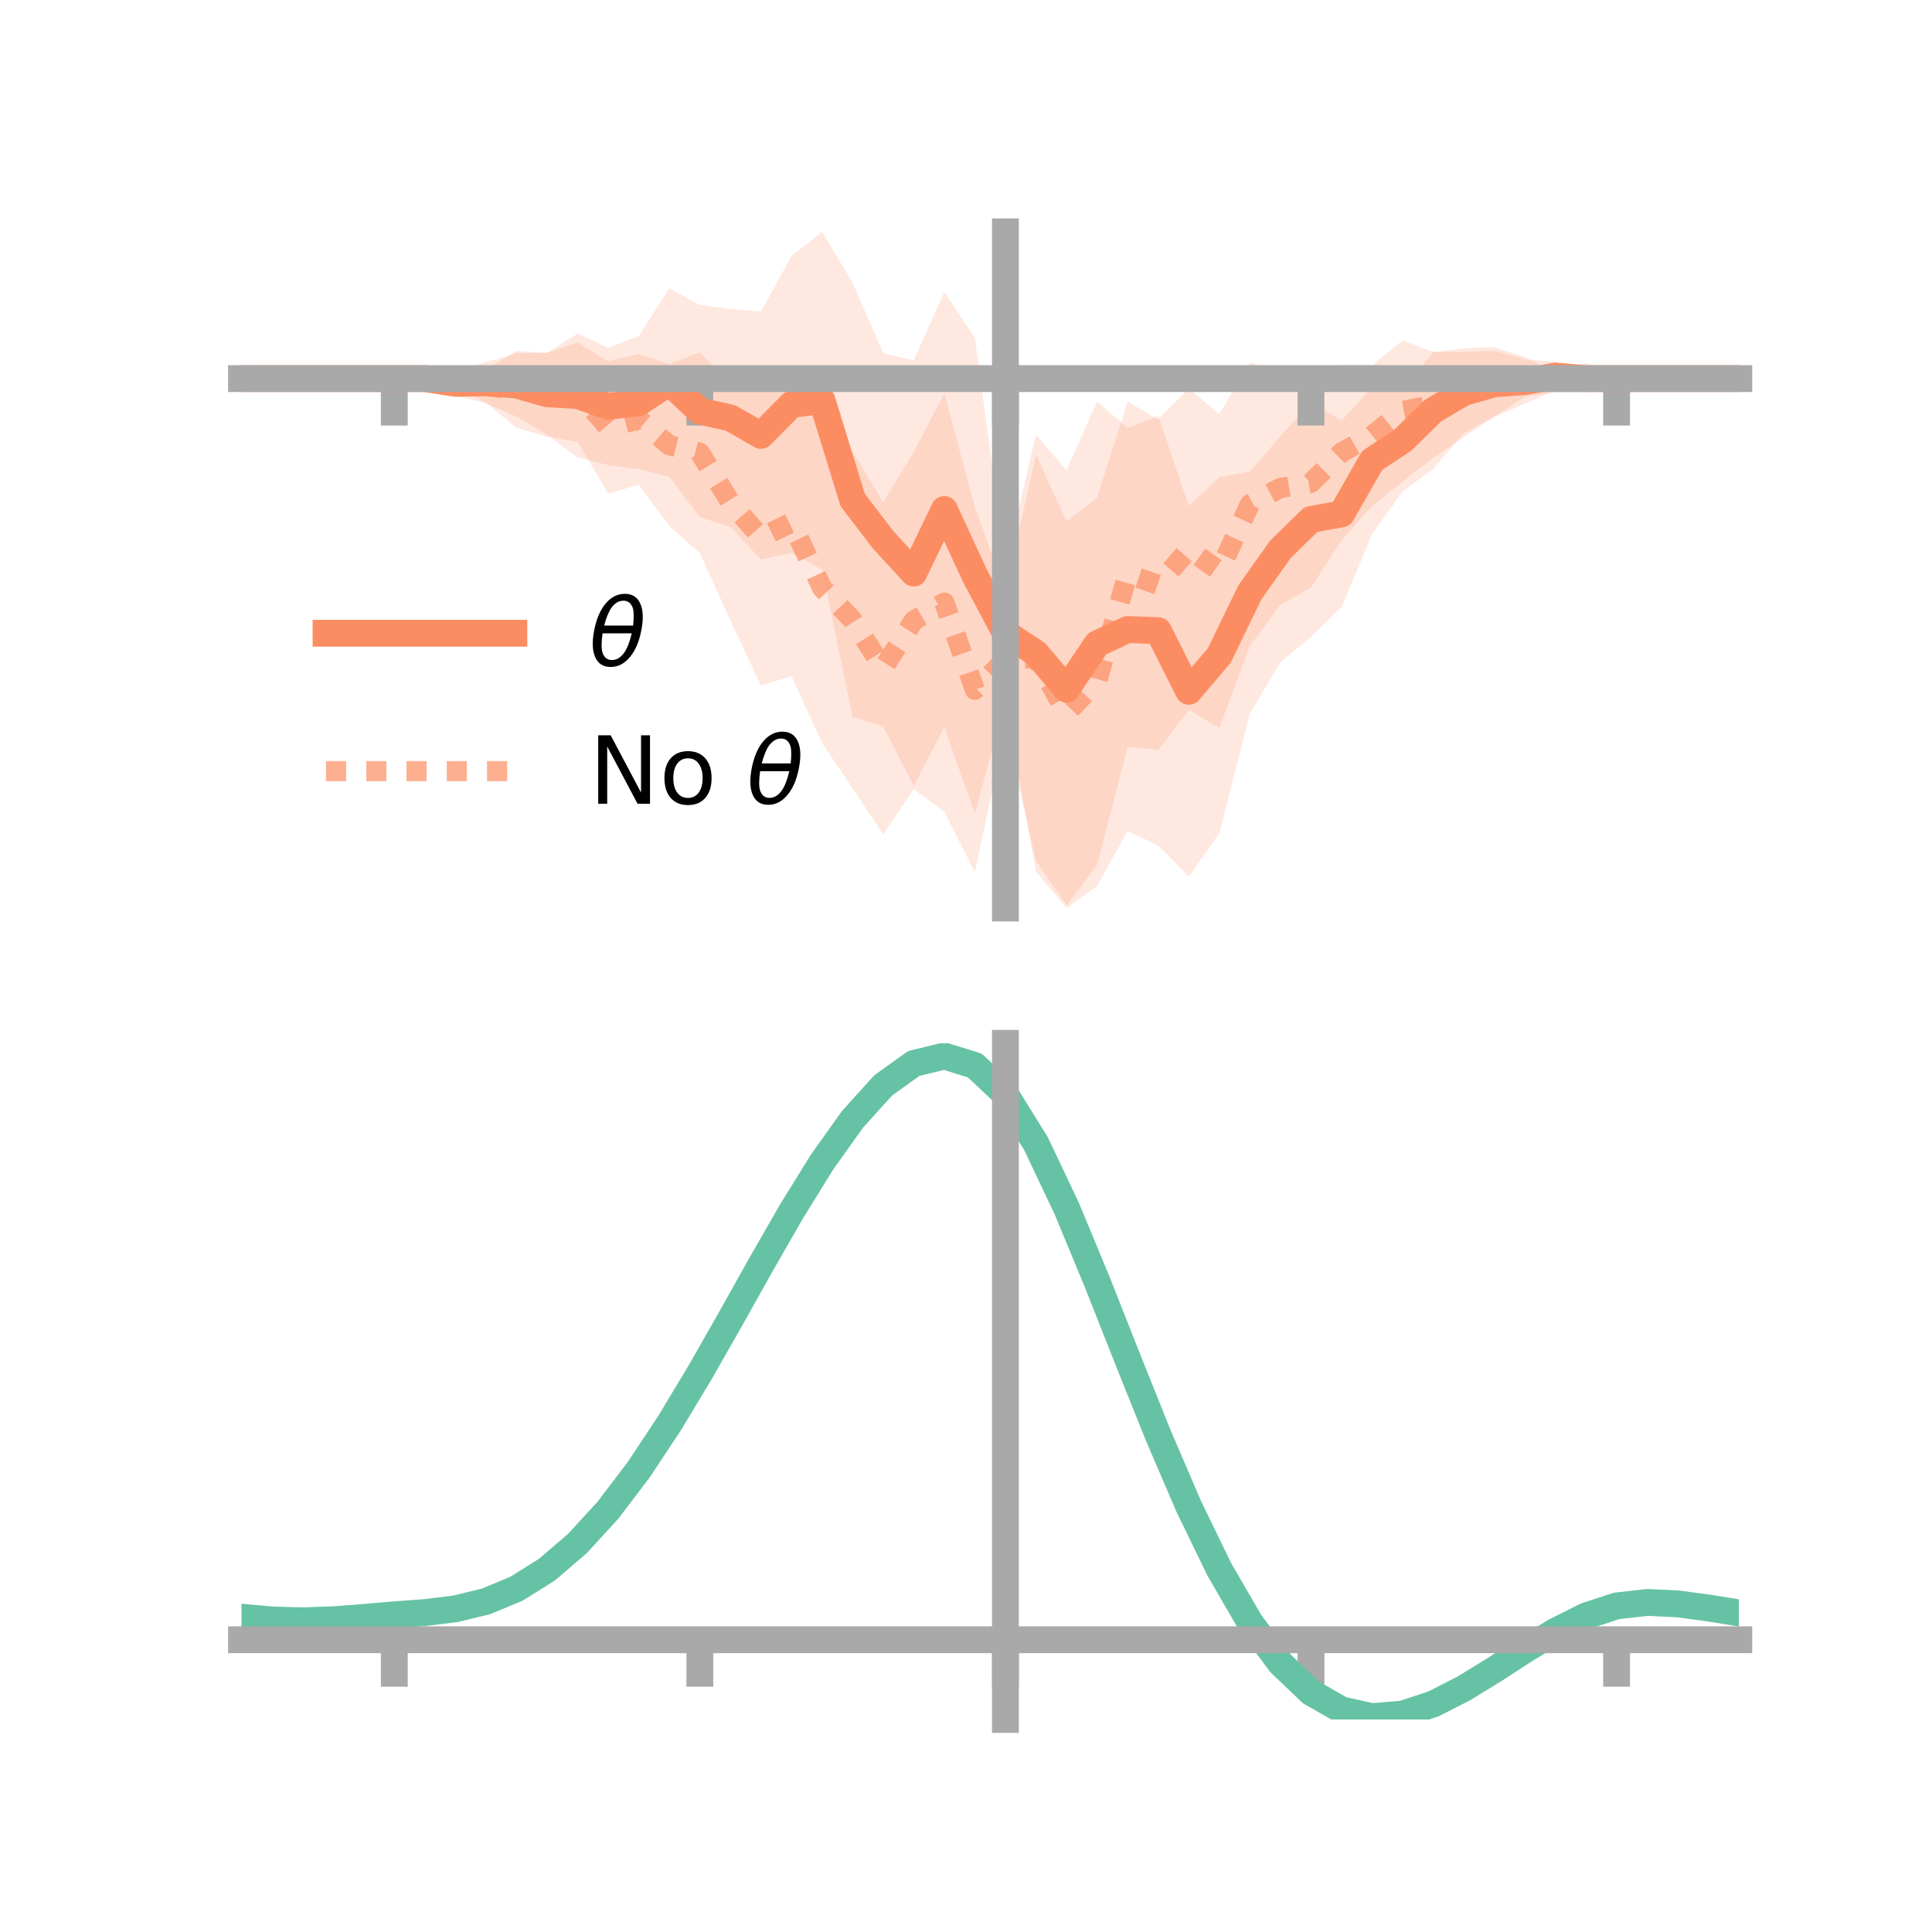 <?xml version="1.0" encoding="utf-8" standalone="no"?>
<!DOCTYPE svg PUBLIC "-//W3C//DTD SVG 1.1//EN"
  "http://www.w3.org/Graphics/SVG/1.1/DTD/svg11.dtd">
<!-- Created with matplotlib (https://matplotlib.org/) -->
<svg height="144pt" version="1.1" viewBox="0 0 144 144" width="144pt" xmlns="http://www.w3.org/2000/svg" xmlns:xlink="http://www.w3.org/1999/xlink">
 <defs>
  <style type="text/css">*{stroke-linecap:butt;stroke-linejoin:round;}</style>
 </defs>
 <g id="figure_1">
  <g id="patch_1">
   <path d="M 0 144 
L 144 144 
L 144 0 
L 0 0 
z
" style="fill:none;"/>
  </g>
  <g id="axes_1">
   <g id="patch_2">
    <path d="M 18 67.68 
L 129.6 67.68 
L 129.6 17.28 
L 18 17.28 
z
" style="fill:none;"/>
   </g>
   <g id="PolyCollection_1">
    <path clip-path="url(#p4e59a4573e)" d="M 18 28.217 
L 18 28.217 
L 20.278 28.217 
L 22.555 28.217 
L 24.833 28.217 
L 27.11 28.217 
L 29.388 28.217 
L 31.665 28.217 
L 33.943 27.622 
L 36.22 27.006 
L 38.498 26.329 
L 40.776 26.305 
L 43.053 24.859 
L 45.331 25.921 
L 47.608 25.055 
L 49.886 21.476 
L 52.163 22.735 
L 54.441 23.037 
L 56.718 23.217 
L 58.996 19.081 
L 61.273 17.28 
L 63.551 21.096 
L 65.829 26.331 
L 68.106 26.855 
L 70.384 21.753 
L 72.661 25.193 
L 74.939 42.092 
L 77.216 32.406 
L 79.494 35.052 
L 81.771 29.934 
L 84.049 31.903 
L 86.327 30.994 
L 88.604 37.721 
L 90.882 35.584 
L 93.159 35.139 
L 95.437 32.52 
L 97.714 29.977 
L 99.992 31.35 
L 102.269 28.851 
L 104.547 29.01 
L 106.824 26.228 
L 109.102 26.239 
L 111.38 26.137 
L 113.657 26.795 
L 115.935 26.954 
L 118.212 28.21 
L 120.49 28.217 
L 122.767 28.217 
L 125.045 28.217 
L 127.322 28.217 
L 129.6 28.217 
L 129.6 28.217 
L 129.6 28.217 
L 127.322 28.217 
L 125.045 28.217 
L 122.767 28.217 
L 120.49 28.217 
L 118.212 28.226 
L 115.935 29.099 
L 113.657 30.085 
L 111.38 31.073 
L 109.102 32.269 
L 106.824 34.956 
L 104.547 36.627 
L 102.269 39.8 
L 99.992 45.251 
L 97.714 47.463 
L 95.437 49.361 
L 93.159 53.165 
L 90.882 62.114 
L 88.604 65.333 
L 86.327 63.017 
L 84.049 61.939 
L 81.771 66.034 
L 79.494 67.68 
L 77.216 64.955 
L 74.939 52.273 
L 72.661 60.62 
L 70.384 54.2 
L 68.106 58.576 
L 65.829 54.152 
L 63.551 53.423 
L 61.273 42.433 
L 58.996 41.212 
L 56.718 41.689 
L 54.441 39.265 
L 52.163 38.554 
L 49.886 35.525 
L 47.608 34.975 
L 45.331 34.66 
L 43.053 34.104 
L 40.776 32.394 
L 38.498 31.055 
L 36.22 30.058 
L 33.943 29.516 
L 31.665 28.217 
L 29.388 28.217 
L 27.11 28.217 
L 24.833 28.217 
L 22.555 28.217 
L 20.278 28.217 
L 18 28.217 
z
" style="fill:#fc8d62;fill-opacity:0.2;"/>
   </g>
   <g id="PolyCollection_2">
    <path clip-path="url(#p4e59a4573e)" d="M 18 28.217 
L 18 28.217 
L 20.278 28.217 
L 22.555 28.217 
L 24.833 28.217 
L 27.11 28.217 
L 29.388 28.217 
L 31.665 27.433 
L 33.943 27.772 
L 36.22 27.549 
L 38.498 26.156 
L 40.776 26.308 
L 43.053 25.521 
L 45.331 26.931 
L 47.608 26.393 
L 49.886 27.15 
L 52.163 26.262 
L 54.441 28.611 
L 56.718 28.996 
L 58.996 27.505 
L 61.273 32.252 
L 63.551 33.686 
L 65.829 37.436 
L 68.106 33.685 
L 70.384 29.32 
L 72.661 37.829 
L 74.939 44.048 
L 77.216 33.922 
L 79.494 38.843 
L 81.771 37.105 
L 84.049 29.946 
L 86.327 31.261 
L 88.604 28.978 
L 90.882 30.864 
L 93.159 27.031 
L 95.437 27.66 
L 97.714 28.188 
L 99.992 27.18 
L 102.269 27.223 
L 104.547 25.375 
L 106.824 26.243 
L 109.102 25.961 
L 111.38 25.88 
L 113.657 26.612 
L 115.935 27.783 
L 118.212 27.053 
L 120.49 28.217 
L 122.767 28.217 
L 125.045 28.217 
L 127.322 28.217 
L 129.6 28.217 
L 129.6 28.217 
L 129.6 28.217 
L 127.322 28.217 
L 125.045 28.217 
L 122.767 28.217 
L 120.49 28.217 
L 118.212 29.25 
L 115.935 29.247 
L 113.657 29.552 
L 111.38 31.056 
L 109.102 32.583 
L 106.824 34.105 
L 104.547 35.889 
L 102.269 37.703 
L 99.992 40.257 
L 97.714 43.79 
L 95.437 45.073 
L 93.159 48.134 
L 90.882 54.237 
L 88.604 52.91 
L 86.327 55.904 
L 84.049 55.661 
L 81.771 64.459 
L 79.494 67.47 
L 77.216 64.152 
L 74.939 54.295 
L 72.661 65.003 
L 70.384 60.503 
L 68.106 58.819 
L 65.829 62.187 
L 63.551 58.754 
L 61.273 55.391 
L 58.996 50.395 
L 56.718 51.096 
L 54.441 46.254 
L 52.163 41.221 
L 49.886 39.213 
L 47.608 36.129 
L 45.331 36.79 
L 43.053 32.928 
L 40.776 32.542 
L 38.498 31.896 
L 36.22 30.015 
L 33.943 28.743 
L 31.665 29.046 
L 29.388 28.217 
L 27.11 28.217 
L 24.833 28.217 
L 22.555 28.217 
L 20.278 28.217 
L 18 28.217 
z
" style="fill:#fc8d62;fill-opacity:0.2;"/>
   </g>
   <g id="matplotlib.axis_1">
    <g id="xtick_1">
     <g id="line2d_1">
      <defs>
       <path d="M 0 0 
L 0 3.5 
" id="mb9bf5bbb8d" style="stroke:#a9a9a9;stroke-width:2;"/>
      </defs>
      <g>
       <use style="fill:#a9a9a9;stroke:#a9a9a9;stroke-width:2;" x="29.388" xlink:href="#mb9bf5bbb8d" y="28.217"/>
      </g>
     </g>
    </g>
    <g id="xtick_2">
     <g id="line2d_2">
      <g>
       <use style="fill:#a9a9a9;stroke:#a9a9a9;stroke-width:2;" x="52.163" xlink:href="#mb9bf5bbb8d" y="28.217"/>
      </g>
     </g>
    </g>
    <g id="xtick_3">
     <g id="line2d_3">
      <g>
       <use style="fill:#a9a9a9;stroke:#a9a9a9;stroke-width:2;" x="74.939" xlink:href="#mb9bf5bbb8d" y="28.217"/>
      </g>
     </g>
    </g>
    <g id="xtick_4">
     <g id="line2d_4">
      <g>
       <use style="fill:#a9a9a9;stroke:#a9a9a9;stroke-width:2;" x="97.714" xlink:href="#mb9bf5bbb8d" y="28.217"/>
      </g>
     </g>
    </g>
    <g id="xtick_5">
     <g id="line2d_5">
      <g>
       <use style="fill:#a9a9a9;stroke:#a9a9a9;stroke-width:2;" x="120.49" xlink:href="#mb9bf5bbb8d" y="28.217"/>
      </g>
     </g>
    </g>
   </g>
   <g id="matplotlib.axis_2"/>
   <g id="line2d_6">
    <path clip-path="url(#p4e59a4573e)" d="M 18 28.217 
L 20.278 28.217 
L 22.555 28.217 
L 24.833 28.217 
L 27.11 28.217 
L 29.388 28.217 
L 31.665 28.217 
L 33.943 28.569 
L 36.22 28.532 
L 38.498 28.692 
L 40.776 29.349 
L 43.053 29.482 
L 45.331 30.29 
L 47.608 30.015 
L 49.886 28.5 
L 52.163 30.644 
L 54.441 31.151 
L 56.718 32.453 
L 58.996 30.146 
L 61.273 29.857 
L 63.551 37.259 
L 65.829 40.241 
L 68.106 42.716 
L 70.384 37.976 
L 72.661 42.907 
L 74.939 47.182 
L 77.216 48.681 
L 79.494 51.366 
L 81.771 47.984 
L 84.049 46.921 
L 86.327 47.006 
L 88.604 51.527 
L 90.882 48.849 
L 93.159 44.152 
L 95.437 40.94 
L 97.714 38.72 
L 99.992 38.3 
L 102.269 34.325 
L 104.547 32.818 
L 106.824 30.592 
L 109.102 29.254 
L 111.38 28.605 
L 113.657 28.44 
L 115.935 28.026 
L 118.212 28.218 
L 120.49 28.217 
L 122.767 28.217 
L 125.045 28.217 
L 127.322 28.217 
L 129.6 28.217 
" style="fill:none;stroke:#fc8d62;stroke-linecap:square;stroke-width:2;"/>
   </g>
   <g id="line2d_7">
    <path clip-path="url(#p4e59a4573e)" d="M 18 28.217 
L 20.278 28.217 
L 22.555 28.217 
L 24.833 28.217 
L 27.11 28.217 
L 29.388 28.217 
L 31.665 28.24 
L 33.943 28.258 
L 36.22 28.782 
L 38.498 29.026 
L 40.776 29.425 
L 43.053 29.224 
L 45.331 31.86 
L 47.608 31.261 
L 49.886 33.181 
L 52.163 33.742 
L 54.441 37.433 
L 56.718 40.046 
L 58.996 38.95 
L 61.273 43.821 
L 63.551 46.22 
L 65.829 49.811 
L 68.106 46.252 
L 70.384 44.911 
L 72.661 51.416 
L 74.939 49.172 
L 77.216 49.037 
L 79.494 53.157 
L 81.771 50.782 
L 84.049 42.803 
L 86.327 43.583 
L 88.604 40.944 
L 90.882 42.55 
L 93.159 37.583 
L 95.437 36.367 
L 97.714 35.989 
L 99.992 33.719 
L 102.269 32.463 
L 104.547 30.632 
L 106.824 30.174 
L 109.102 29.272 
L 111.38 28.468 
L 113.657 28.082 
L 115.935 28.515 
L 118.212 28.152 
L 120.49 28.217 
L 122.767 28.217 
L 125.045 28.217 
L 127.322 28.217 
L 129.6 28.217 
" style="fill:none;stroke:#fc8d62;stroke-dasharray:1.5,1.5;stroke-dashoffset:0;stroke-opacity:0.7;stroke-width:1.5;"/>
   </g>
   <g id="patch_3">
    <path d="M 74.939 67.68 
L 74.939 17.28 
" style="fill:none;stroke:#a9a9a9;stroke-linecap:square;stroke-linejoin:miter;stroke-width:2;"/>
   </g>
   <g id="patch_4">
    <path d="M 129.6 67.68 
L 129.6 17.28 
" style="fill:none;"/>
   </g>
   <g id="patch_5">
    <path d="M 18 28.217 
L 129.6 28.217 
" style="fill:none;stroke:#a9a9a9;stroke-linecap:square;stroke-linejoin:miter;stroke-width:2;"/>
   </g>
   <g id="patch_6">
    <path d="M 18 17.28 
L 129.6 17.28 
" style="fill:none;"/>
   </g>
   <g id="legend_1">
    <g id="line2d_8">
     <path d="M 24.3 47.2 
L 38.3 47.2 
" style="fill:none;stroke:#fc8d62;stroke-linecap:square;stroke-width:2;"/>
    </g>
    <g id="line2d_9"/>
    <g id="text_1">
     <!-- $\theta$ -->
     <g transform="translate(43.9 49.65)scale(0.07 -0.07)">
      <defs>
       <path d="M 45.516 34.672 
L 14.453 34.672 
Q 12.359 20.062 14.5 13.875 
Q 17.188 6.25 24.469 6.25 
Q 31.781 6.25 37.359 13.922 
Q 42.234 20.656 45.516 34.672 
z
M 47.016 42.969 
Q 48.344 56.844 46.625 61.719 
Q 43.953 69.438 36.766 69.438 
Q 29.297 69.438 23.828 61.812 
Q 19.531 55.672 16.156 42.969 
z
M 38.188 76.766 
Q 49.906 76.766 54.594 66.406 
Q 59.281 56.109 55.719 37.844 
Q 52.203 19.625 43.453 9.281 
Q 34.766 -1.125 23.047 -1.125 
Q 11.281 -1.125 6.641 9.281 
Q 2 19.625 5.516 37.844 
Q 9.078 56.109 17.719 66.406 
Q 26.422 76.766 38.188 76.766 
z
" id="DejaVuSans-Oblique-952"/>
      </defs>
      <use transform="translate(0 0.234)" xlink:href="#DejaVuSans-Oblique-952"/>
     </g>
    </g>
    <g id="line2d_10">
     <path d="M 24.3 57.474 
L 38.3 57.474 
" style="fill:none;stroke:#fc8d62;stroke-dasharray:1.5,1.5;stroke-dashoffset:0;stroke-opacity:0.7;stroke-width:1.5;"/>
    </g>
    <g id="line2d_11"/>
    <g id="text_2">
     <!-- No $\theta$ -->
     <g transform="translate(43.9 59.924)scale(0.07 -0.07)">
      <defs>
       <path d="M 9.812 72.906 
L 23.094 72.906 
L 55.422 11.922 
L 55.422 72.906 
L 64.984 72.906 
L 64.984 0 
L 51.703 0 
L 19.391 60.984 
L 19.391 0 
L 9.812 0 
z
" id="DejaVuSans-78"/>
       <path d="M 30.609 48.391 
Q 23.391 48.391 19.188 42.75 
Q 14.984 37.109 14.984 27.297 
Q 14.984 17.484 19.156 11.844 
Q 23.344 6.203 30.609 6.203 
Q 37.797 6.203 41.984 11.859 
Q 46.188 17.531 46.188 27.297 
Q 46.188 37.016 41.984 42.703 
Q 37.797 48.391 30.609 48.391 
z
M 30.609 56 
Q 42.328 56 49.016 48.375 
Q 55.719 40.766 55.719 27.297 
Q 55.719 13.875 49.016 6.219 
Q 42.328 -1.422 30.609 -1.422 
Q 18.844 -1.422 12.172 6.219 
Q 5.516 13.875 5.516 27.297 
Q 5.516 40.766 12.172 48.375 
Q 18.844 56 30.609 56 
z
" id="DejaVuSans-111"/>
       <path id="DejaVuSans-32"/>
      </defs>
      <use transform="translate(0 0.234)" xlink:href="#DejaVuSans-78"/>
      <use transform="translate(74.805 0.234)" xlink:href="#DejaVuSans-111"/>
      <use transform="translate(135.986 0.234)" xlink:href="#DejaVuSans-32"/>
      <use transform="translate(167.773 0.234)" xlink:href="#DejaVuSans-Oblique-952"/>
     </g>
    </g>
   </g>
  </g>
  <g id="axes_2">
   <g id="patch_7">
    <path d="M 18 128.16 
L 129.6 128.16 
L 129.6 77.76 
L 18 77.76 
z
" style="fill:none;"/>
   </g>
   <g id="PolyCollection_3">
    <path clip-path="url(#pe0c203246d)" d="M 18 120.578 
L 18 120.497 
L 20.278 120.714 
L 22.555 120.776 
L 24.833 120.692 
L 27.11 120.509 
L 29.388 120.307 
L 31.665 120.134 
L 33.943 119.849 
L 36.22 119.292 
L 38.498 118.335 
L 40.776 116.885 
L 43.053 114.89 
L 45.331 112.343 
L 47.608 109.275 
L 49.886 105.755 
L 52.163 101.883 
L 54.441 97.789 
L 56.718 93.628 
L 58.996 89.573 
L 61.273 85.815 
L 63.551 82.553 
L 65.829 79.989 
L 68.106 78.325 
L 70.384 77.76 
L 72.661 78.483 
L 74.939 80.662 
L 77.216 84.387 
L 79.494 89.259 
L 81.771 94.83 
L 84.049 100.683 
L 86.327 106.455 
L 88.604 111.844 
L 90.882 116.616 
L 93.159 120.607 
L 95.437 123.719 
L 97.714 125.918 
L 99.992 127.232 
L 102.269 127.739 
L 104.547 127.553 
L 106.824 126.813 
L 109.102 125.673 
L 111.38 124.296 
L 113.657 122.845 
L 115.935 121.479 
L 118.212 120.351 
L 120.49 119.612 
L 122.767 119.356 
L 125.045 119.467 
L 127.322 119.783 
L 129.6 120.162 
L 129.6 120.269 
L 129.6 120.269 
L 127.322 119.915 
L 125.045 119.618 
L 122.767 119.518 
L 120.49 119.778 
L 118.212 120.528 
L 115.935 121.684 
L 113.657 123.095 
L 111.38 124.597 
L 109.102 126.022 
L 106.824 127.198 
L 104.547 127.962 
L 102.269 128.16 
L 99.992 127.663 
L 97.714 126.371 
L 95.437 124.223 
L 93.159 121.202 
L 90.882 117.338 
L 88.604 112.721 
L 86.327 107.505 
L 84.049 101.912 
L 81.771 96.233 
L 79.494 90.823 
L 77.216 86.088 
L 74.939 82.468 
L 72.661 80.356 
L 70.384 79.658 
L 68.106 80.205 
L 65.829 81.809 
L 63.551 84.276 
L 61.273 87.407 
L 58.996 91.007 
L 56.718 94.884 
L 54.441 98.857 
L 52.163 102.761 
L 49.886 106.451 
L 47.608 109.804 
L 45.331 112.73 
L 43.053 115.166 
L 40.776 117.085 
L 38.498 118.493 
L 36.22 119.43 
L 33.943 119.976 
L 31.665 120.25 
L 29.388 120.412 
L 27.11 120.599 
L 24.833 120.763 
L 22.555 120.834 
L 20.278 120.775 
L 18 120.578 
z
" style="fill:#66c2a5;fill-opacity:0.2;"/>
   </g>
   <g id="matplotlib.axis_3">
    <g id="xtick_6">
     <g id="line2d_12">
      <g>
       <use style="fill:#a9a9a9;stroke:#a9a9a9;stroke-width:2;" x="29.388" xlink:href="#mb9bf5bbb8d" y="122.218"/>
      </g>
     </g>
    </g>
    <g id="xtick_7">
     <g id="line2d_13">
      <g>
       <use style="fill:#a9a9a9;stroke:#a9a9a9;stroke-width:2;" x="52.163" xlink:href="#mb9bf5bbb8d" y="122.218"/>
      </g>
     </g>
    </g>
    <g id="xtick_8">
     <g id="line2d_14">
      <g>
       <use style="fill:#a9a9a9;stroke:#a9a9a9;stroke-width:2;" x="74.939" xlink:href="#mb9bf5bbb8d" y="122.218"/>
      </g>
     </g>
    </g>
    <g id="xtick_9">
     <g id="line2d_15">
      <g>
       <use style="fill:#a9a9a9;stroke:#a9a9a9;stroke-width:2;" x="97.714" xlink:href="#mb9bf5bbb8d" y="122.218"/>
      </g>
     </g>
    </g>
    <g id="xtick_10">
     <g id="line2d_16">
      <g>
       <use style="fill:#a9a9a9;stroke:#a9a9a9;stroke-width:2;" x="120.49" xlink:href="#mb9bf5bbb8d" y="122.218"/>
      </g>
     </g>
    </g>
   </g>
   <g id="matplotlib.axis_4"/>
   <g id="line2d_17">
    <path clip-path="url(#pe0c203246d)" d="M 18 120.537 
L 20.278 120.744 
L 22.555 120.805 
L 24.833 120.727 
L 27.11 120.554 
L 29.388 120.359 
L 31.665 120.192 
L 33.943 119.913 
L 36.22 119.361 
L 38.498 118.414 
L 40.776 116.985 
L 43.053 115.028 
L 45.331 112.537 
L 47.608 109.54 
L 49.886 106.103 
L 52.163 102.322 
L 54.441 98.323 
L 56.718 94.256 
L 58.996 90.29 
L 61.273 86.611 
L 63.551 83.414 
L 65.829 80.899 
L 68.106 79.265 
L 70.384 78.709 
L 72.661 79.419 
L 74.939 81.565 
L 77.216 85.238 
L 79.494 90.041 
L 81.771 95.532 
L 84.049 101.298 
L 86.327 106.98 
L 88.604 112.283 
L 90.882 116.977 
L 93.159 120.904 
L 95.437 123.971 
L 97.714 126.144 
L 99.992 127.448 
L 102.269 127.95 
L 104.547 127.757 
L 106.824 127.006 
L 109.102 125.847 
L 111.38 124.447 
L 113.657 122.97 
L 115.935 121.582 
L 118.212 120.44 
L 120.49 119.695 
L 122.767 119.437 
L 125.045 119.543 
L 127.322 119.849 
L 129.6 120.216 
" style="fill:none;stroke:#66c2a5;stroke-linecap:square;stroke-width:2;"/>
   </g>
   <g id="patch_8">
    <path d="M 74.939 128.16 
L 74.939 77.76 
" style="fill:none;stroke:#a9a9a9;stroke-linecap:square;stroke-linejoin:miter;stroke-width:2;"/>
   </g>
   <g id="patch_9">
    <path d="M 129.6 128.16 
L 129.6 77.76 
" style="fill:none;"/>
   </g>
   <g id="patch_10">
    <path d="M 18 122.218 
L 129.6 122.218 
" style="fill:none;stroke:#a9a9a9;stroke-linecap:square;stroke-linejoin:miter;stroke-width:2;"/>
   </g>
   <g id="patch_11">
    <path d="M 18 77.76 
L 129.6 77.76 
" style="fill:none;"/>
   </g>
  </g>
 </g>
 <defs>
  <clipPath id="p4e59a4573e">
   <rect height="50.4" width="111.6" x="18" y="17.28"/>
  </clipPath>
  <clipPath id="pe0c203246d">
   <rect height="50.4" width="111.6" x="18" y="77.76"/>
  </clipPath>
 </defs>
</svg>

